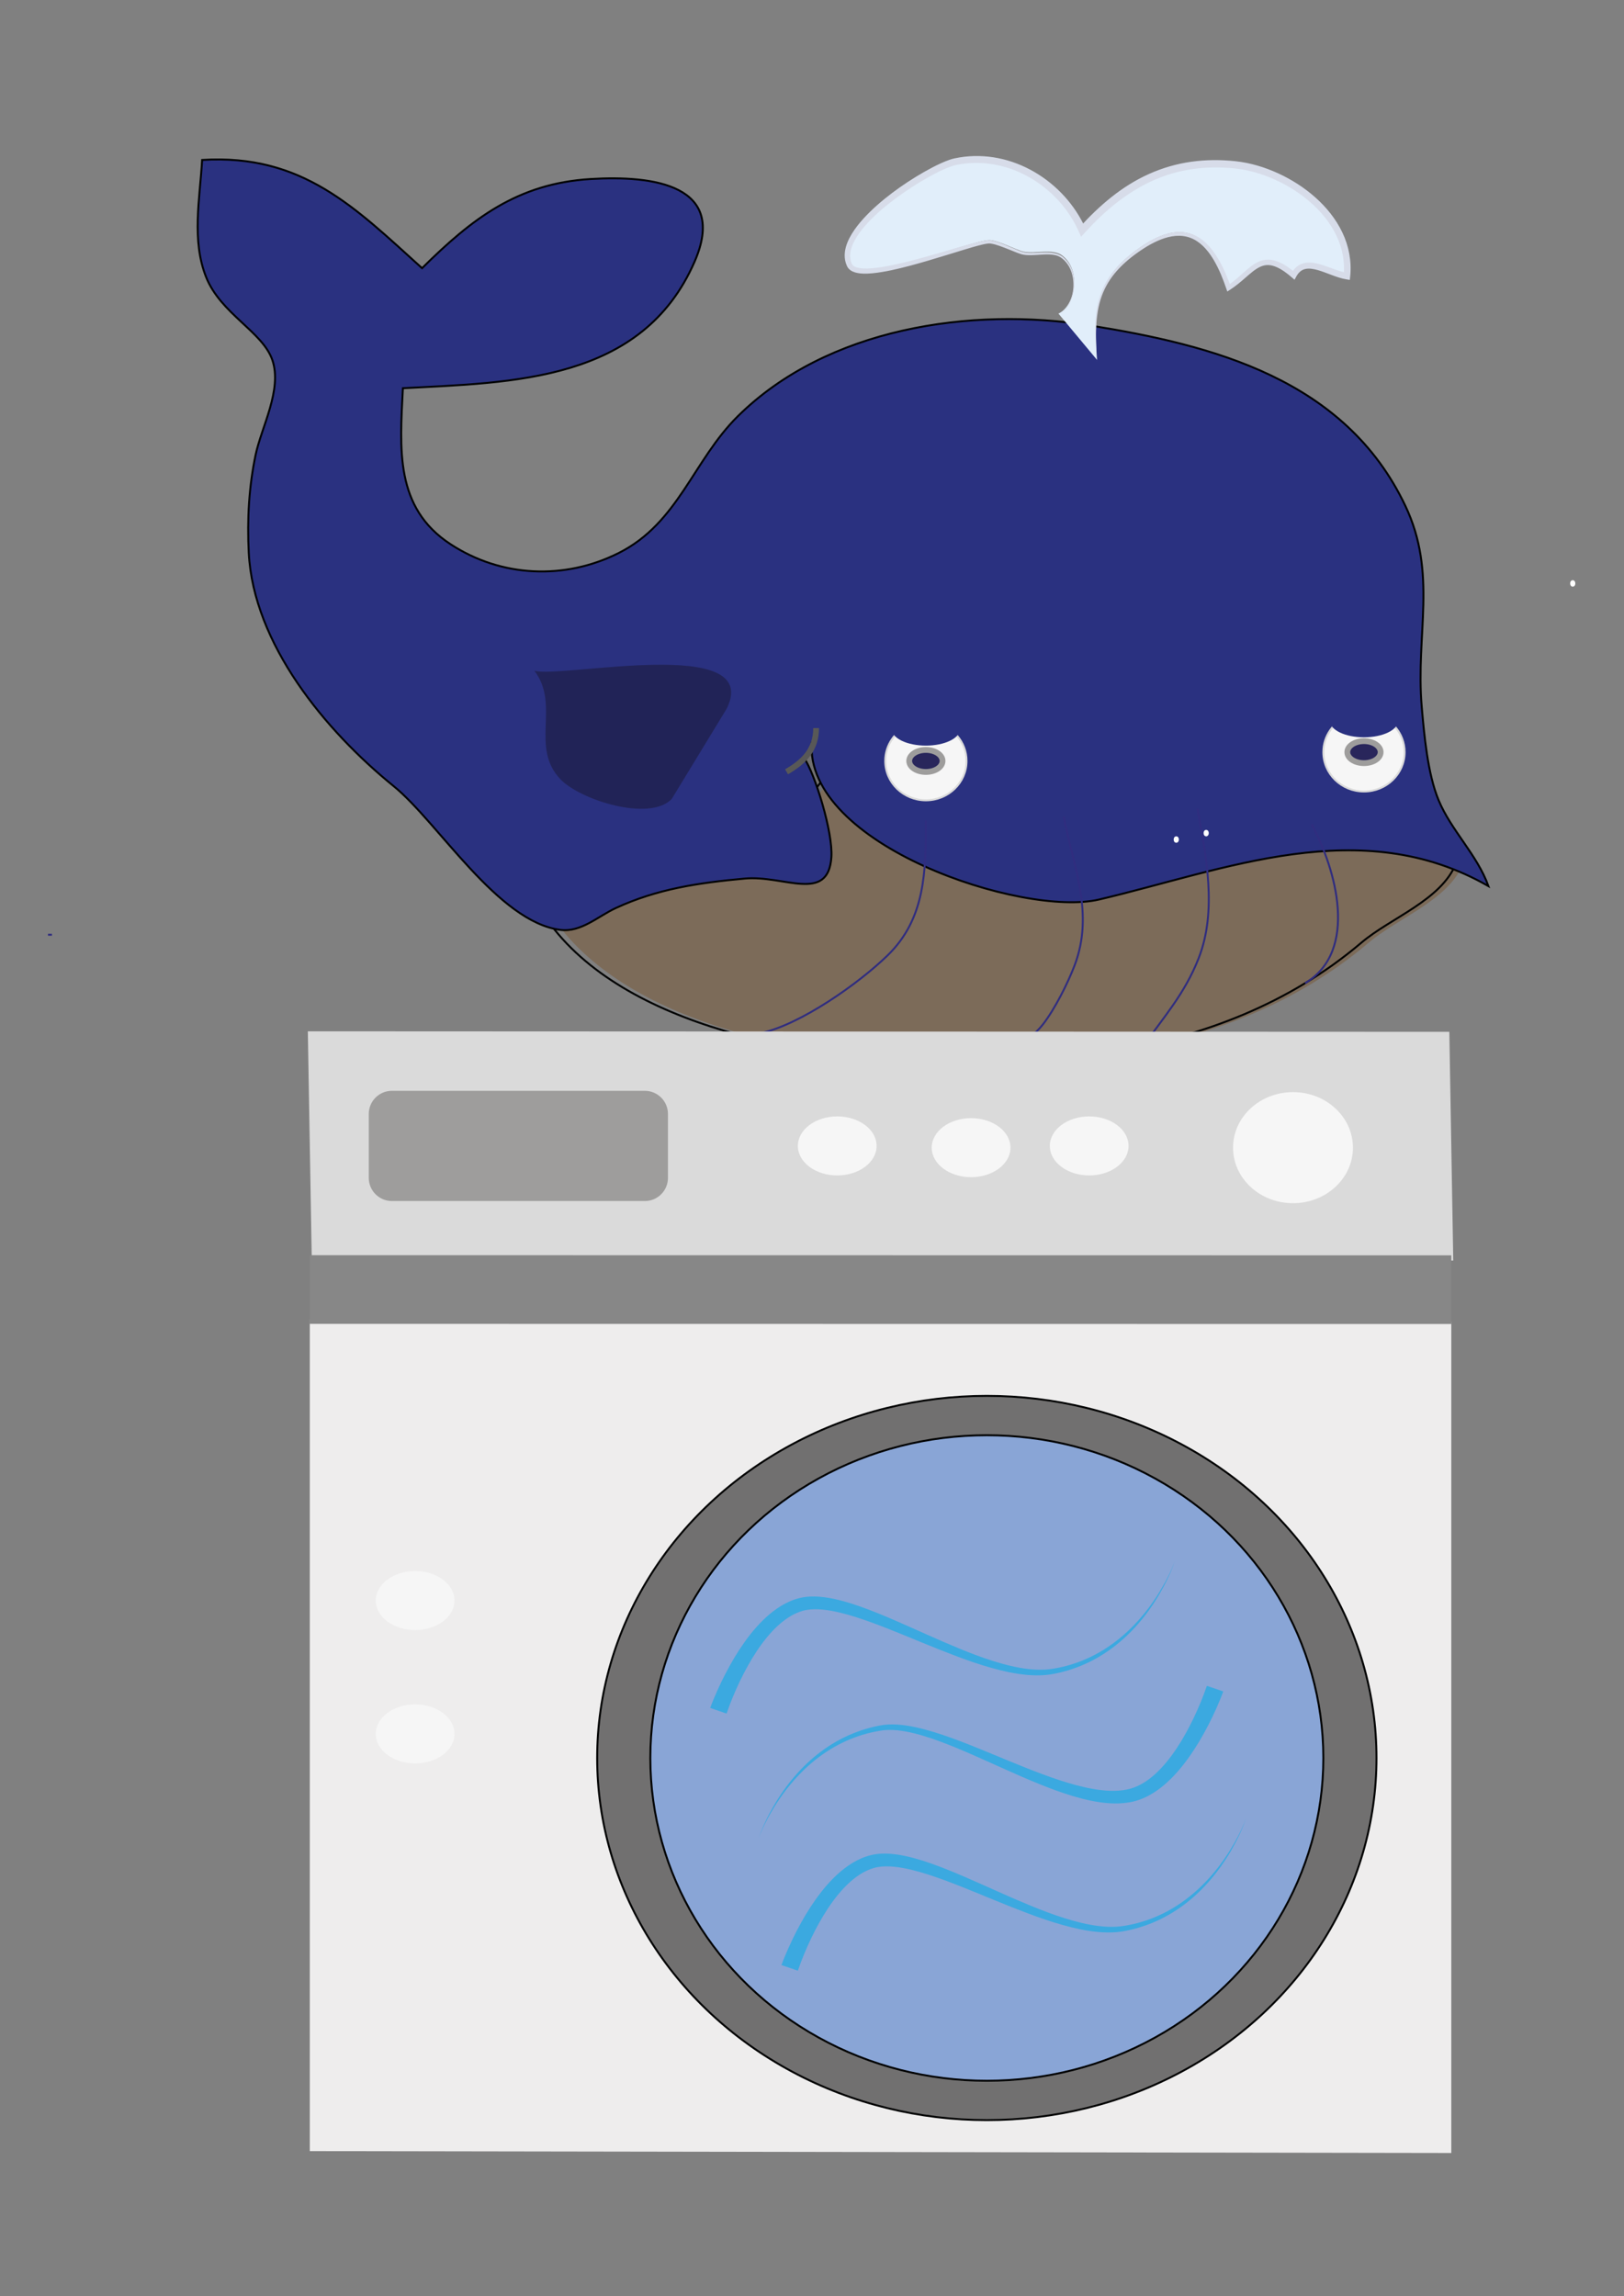 <?xml version="1.0" encoding="utf-8"?>
<!-- Generator: Adobe Illustrator 15.0.0, SVG Export Plug-In . SVG Version: 6.00 Build 0)  -->
<!DOCTYPE svg PUBLIC "-//W3C//DTD SVG 1.1//EN" "http://www.w3.org/Graphics/SVG/1.1/DTD/svg11.dtd">
<svg version="1.1" id="Ebene_1" xmlns="http://www.w3.org/2000/svg" xmlns:xlink="http://www.w3.org/1999/xlink" x="0px" y="0px"
	 width="841.89px" height="1190.55px" viewBox="0 0 841.89 1190.55" enable-background="new 0 0 841.89 1190.55"
	 xml:space="preserve">
<rect x="0" y="0" width="841.89" height="1190.55" fill="#808080" stroke="none"/>
<g>
	<path fill="#717070" stroke="#9E9D9C" stroke-width="3" d="M444.648,366.165c0.424-6.078-6.408-9.284-11.332-10.847
		c-11.855-3.759-34.434-0.754-44.848,6.146c-17.408,11.531-13.775,44.125-4.471,59.23c7.572,12.298,18.947,10.179,31.938,7.649
		c11.014-2.145,34.424-4.54,38.08-17.982c3.467-12.747-8.65-46.086-24.699-46.865"/>
	<g>
		<g>
			<g>
				<path fill="#7C6B59" d="M408.816,436.08c4.631-2.164,12.477-19.951,17.736-26.946c7.377-9.814,14.193-16.178,24.27-22.965
					c27.295-18.385,59.913-21.146,92.114-21.385c76.94-0.571,161.229,43.777,113.442,25.272
					c-21.482-8.319,43.068,16.014,60.758,30.716c12.855,10.685,23.401,24.913,41.431,26.987
					c-7.763,19.067-33.761,28.048-49.013,40.989c-76.561,64.975-177.604,62.422-225.95,61.141
					c-77.556-2.056-170.956-23.565-202.796-83.768c19.732-9.912,52.51-10.567,74.025-16.39
					c10.662-2.886,68.654-18.767,70.016-17.354"/>
				<path fill="none" stroke="#010202" stroke-miterlimit="10" d="M405.018,436.08c4.631-2.164,12.475-19.951,17.736-26.946
					c7.377-9.814,14.193-16.178,24.27-22.965c27.295-18.385,59.913-21.146,92.114-21.385c76.94-0.571,161.229,43.777,113.442,25.272
					c-21.482-8.319,43.067,16.014,60.758,30.716c12.854,10.685,23.401,24.913,41.431,26.987
					c-7.763,19.067-33.761,28.048-49.013,40.989c-76.561,64.975-177.604,62.422-225.95,61.141
					c-77.556-2.056-170.956-23.565-202.796-83.768c19.732-9.912,52.51-10.567,74.025-16.39
					c10.662-2.886,68.654-18.767,70.016-17.354"/>
			</g>
		</g>
		<g>
			<g>
				<path fill="#2A3180" d="M416.719,392.813c5.73,8.166,15.189,38.846,14.27,51.688c-1.705,23.846-24.557,9.167-44.844,11.021
					c-23.943,2.189-45.303,5.313-66.932,15.292c-9.125,4.21-17.932,12.631-28.564,11.33c-32.518-3.982-63.469-55.787-86.629-74.588
					c-35.277-28.635-72.617-73.634-75.057-120.91c-0.906-17.515,0.102-34.465,3.58-50.973c2.977-14.152,13.875-33.687,8.654-48.979
					c-5.004-14.664-26.662-23.936-34.277-42.857c-7.721-19.174-3.299-40.706-2.141-60.909c52.129-3.246,79.49,24.913,114.02,56.112
					c25.865-25.633,49.467-43.899,87.313-46.216c32.951-2.018,71.211,3.228,53.961,42.85
					c-27.133,62.323-94.451,62.582-151.213,65.615c-1.594,31.484-4.273,61.921,24.686,80.863
					c26.369,17.246,59.201,18.664,87.254,4.543c30.91-15.557,38.539-48.004,61.729-70.923
					c46.186-45.643,120.651-56.953,182.715-46.99c63.053,10.122,132,27.619,163.266,93.424
					c16.825,35.412,5.284,66.733,8.512,104.082c1.292,14.946,3.07,34.812,8.724,48.518c6.465,15.674,20.038,28.383,25.866,44.637
					c-66.242-37.97-136.521-8.407-201.838,6.943c-39.52,9.288-152.855-28.28-148.973-81.731"/>
				<path fill="none" stroke="#010202" stroke-miterlimit="10" d="M416.719,392.813c5.73,8.166,15.189,38.846,14.27,51.688
					c-1.705,23.846-24.557,9.167-44.844,11.021c-23.943,2.189-45.303,5.313-66.932,15.292c-9.125,4.21-17.932,12.631-28.564,11.33
					c-32.518-3.982-63.469-55.787-86.629-74.588c-35.277-28.635-72.617-73.634-75.057-120.91
					c-0.906-17.515,0.102-34.465,3.58-50.973c2.977-14.152,13.875-33.687,8.654-48.979c-5.004-14.664-26.662-23.936-34.277-42.857
					c-7.721-19.174-3.299-40.706-2.141-60.909c52.129-3.246,79.49,24.913,114.02,56.112c25.865-25.633,49.467-43.899,87.313-46.216
					c32.951-2.018,71.211,3.228,53.961,42.85c-27.133,62.323-94.451,62.582-151.213,65.615
					c-1.594,31.484-4.273,61.921,24.686,80.863c26.369,17.246,59.201,18.664,87.254,4.543c30.91-15.557,38.539-48.004,61.729-70.923
					c46.186-45.643,120.651-56.953,182.715-46.99c63.053,10.122,132,27.619,163.266,93.424
					c16.825,35.412,5.284,66.733,8.512,104.082c1.292,14.946,3.07,34.812,8.724,48.518c6.465,15.674,20.038,28.383,25.866,44.637
					c-66.242-37.97-136.521-8.407-201.838,6.943c-39.52,9.288-152.855-28.28-148.973-81.731"/>
			</g>
		</g>
		<path fill="none" stroke="#302D7F" stroke-miterlimit="10" d="M479.98,425.469c0,26.157-0.195,50.789-19.854,69.893
			c-14.975,14.554-45.207,35.961-65.857,40.313"/>
		<path fill="none" stroke="#302D7F" stroke-miterlimit="10" d="M514.676,549.961c8.539-7.581,18.142-8.74,26.018-18.879
			c6.095-7.845,12.886-21.309,16.387-30.563c10.258-27.114-0.606-50.869-5.67-77.09"/>
		<path fill="none" stroke="#302D7F" stroke-miterlimit="10" d="M592.919,542.058c10.314-14.712,21.254-26.832,28.439-45.159
			c9.761-24.895,3.832-53.225-0.56-77.551"/>
		<path fill="none" stroke="#302D7F" stroke-miterlimit="10" d="M676.558,509.77c28.064-16.74,15.925-59.422,3.425-82.259"/>
	</g>
	<path fill="none" stroke="#302D7F" stroke-miterlimit="10" d="M24.881,484.654c0.68,0,1.359,0,2.041,0"/>
	<path opacity="0.54" fill="#1B1935" enable-background="new    " d="M348.229,414.241c-11.441,11.951-47.309,0.575-57.598-10.099
		c-16.17-16.777,0.049-38.521-13.621-56.38c13.639,4.095,118.525-18.819,99.791,19.539"/>
	<path fill="#F6F6F6" stroke="#DADADA" d="M462.51,383.128c3.786-5.429,10.199-8.997,17.47-8.997c6.499,0,12.313,2.852,16.176,7.334
		c3.056,3.541,4.893,8.099,4.893,13.074c0,11.271-9.433,20.408-21.066,20.408s-21.065-9.137-21.065-20.408
		C458.916,390.312,460.242,386.386,462.51,383.128z"/>
	<path fill="#E30D18" stroke="#E30D18" stroke-width="3" d="M554.557,400.133"/>
	<line fill="none" x1="474.518" y1="391.506" x2="505.851" y2="390.506"/>
	<line fill="none" x1="477.223" y1="382.8" x2="508.557" y2="381.8"/>
	<path fill="none" stroke="#9E9D9C" d="M542.761,386.307"/>
	<path fill="none" stroke="#9E9D9C" d="M505.685,380.8"/>
	<path fill="#F6F6F6" stroke="#DADADA" d="M689.621,378.559c3.785-5.429,10.196-8.997,17.469-8.997c6.5,0,12.312,2.852,16.176,7.334
		c3.055,3.541,4.892,8.099,4.892,13.074c0,11.271-9.432,20.408-21.066,20.408s-21.067-9.137-21.067-20.408
		C686.023,385.743,687.35,381.816,689.621,378.559z"/>
	<line fill="none" x1="657.953" y1="369.261" x2="689.286" y2="368.261"/>
	<line fill="none" x1="626.62" y1="370.261" x2="657.953" y2="369.261"/>
	<path fill="none" stroke="#9E9D9C" d="M692.158,373.768"/>
	<path fill="none" stroke="#9E9D9C" d="M655.081,368.261"/>
	<ellipse fill="#29265B" stroke="#9E9D9C" stroke-width="3" cx="479.982" cy="394.539" rx="8.635" ry="5.705"/>
	<ellipse fill="#29265B" stroke="#9E9D9C" stroke-width="3" cx="707.091" cy="389.97" rx="8.635" ry="5.705"/>
	<ellipse fill="#2A3180" cx="707.091" cy="373.767" rx="17.646" ry="8.512"/>
	<ellipse fill="#2A3180" cx="479.983" cy="378.073" rx="17.646" ry="8.512"/>
	<ellipse fill="#FFFFFF" cx="815.315" cy="302.497" rx="1.333" ry="1.667"/>
	<ellipse fill="#FFFFFF" cx="625.286" cy="431.953" rx="1.333" ry="1.667"/>
	<ellipse fill="#FFFFFF" cx="609.781" cy="435.287" rx="1.333" ry="1.667"/>
	<path fill="none" stroke="#585857" stroke-width="3" d="M407.746,400.167c9.32-5.424,15.297-11.733,15.334-22.667"/>
	<g>
		<g>
			<path fill="#E1EEFA" d="M548.7,162.586c8.404-3.739,12.286-22.059,2.051-30.05c-4.954-3.868-14.03-0.803-20.152-2.054
				c-3.379-0.691-13.603-6.129-17.896-5.986c-9.772,0.325-66.783,23.221-72.137,12.128c-9.287-19.249,41.894-50.9,54.581-53.641
				c27.641-5.971,55.168,11.001,65.992,35.396c21.328-23.541,45.557-37.409,79.557-33.787c26.599,2.834,60.823,26.148,57.703,57.684
				c-9.695-1.517-21.842-11.205-27.594-0.491c-17.097-14.646-20.929-1.769-33.762,6.548c-8.858-25.699-21.869-36.884-46.296-19.797
				c-23.673,16.56-23.65,33.137-22.047,58.05"/>
			<path fill="#D7DCE9" d="M567.75,171.347c-0.002-5.386,0.458-10.83,1.936-16.07c1.459-5.238,4.026-10.176,7.425-14.436
				c3.394-4.276,7.494-7.925,11.85-11.155c4.36-3.212,9.034-6.144,14.277-7.955c2.614-0.891,5.388-1.472,8.221-1.47
				c2.827,0.001,5.688,0.645,8.244,1.902c2.563,1.249,4.801,3.049,6.708,5.083c1.913,2.039,3.522,4.309,4.941,6.665
				c2.826,4.728,4.925,9.791,6.736,14.91l-1.869-0.644c2.703-1.77,5.17-3.903,7.641-6.124c2.491-2.185,4.954-4.602,8.269-6.219
				c1.648-0.791,3.555-1.27,5.452-1.222c1.898,0.034,3.716,0.532,5.366,1.228c3.306,1.421,6.089,3.51,8.699,5.696l-2.309,0.432
				c0.657-1.231,1.495-2.434,2.62-3.434c1.113-1.006,2.529-1.743,3.989-2.089c2.96-0.69,5.761-0.107,8.292,0.574
				c2.549,0.715,4.939,1.647,7.302,2.491c2.354,0.844,4.696,1.628,6.979,1.991l-1.944,1.505c0.721-7.161-0.676-14.444-3.813-20.935
				c-3.117-6.514-7.814-12.25-13.281-17.066c-5.48-4.821-11.742-8.775-18.403-11.802c-6.659-3.009-13.771-5.138-20.966-5.87
				c-7.34-0.749-14.716-0.712-21.963,0.341c-7.24,1.043-14.313,3.124-20.963,6.164c-6.654,3.034-12.877,7-18.659,11.545
				c-5.779,4.556-11.107,9.71-16.095,15.188l-2,2.197l-1.197-2.71c-5.086-11.515-13.996-21.316-24.872-27.707
				c-5.438-3.197-11.386-5.532-17.553-6.796c-6.164-1.267-12.547-1.447-18.756-0.451c-0.776,0.127-1.548,0.264-2.319,0.425
				c-0.401,0.077-0.736,0.156-1.082,0.25c-0.354,0.097-0.717,0.206-1.079,0.326c-1.449,0.481-2.915,1.085-4.359,1.733
				c-2.896,1.305-5.741,2.795-8.537,4.371c-5.591,3.163-10.995,6.693-16.161,10.517c-5.164,3.82-10.117,7.951-14.479,12.591
				c-2.17,2.322-4.188,4.78-5.857,7.417c-1.656,2.628-2.982,5.481-3.355,8.398c-0.184,1.452-0.105,2.904,0.285,4.27
				c0.1,0.342,0.213,0.678,0.352,1.008c0.063,0.167,0.143,0.326,0.213,0.49l0.111,0.22l0.076,0.116
				c0.285,0.42,0.746,0.781,1.33,1.063c1.186,0.562,2.709,0.796,4.23,0.884c1.531,0.085,3.109,0.026,4.688-0.102
				c6.335-0.559,12.676-2.009,18.948-3.564c6.279-1.583,12.517-3.38,18.754-5.207c6.248-1.809,12.443-3.752,18.868-5.199
				c0.807-0.173,1.622-0.331,2.463-0.448c0.422-0.058,0.849-0.104,1.301-0.121l0.334-0.004l0.361,0.016
				c0.229,0.014,0.449,0.04,0.668,0.07c1.736,0.266,3.3,0.809,4.853,1.37c3.093,1.141,6.056,2.514,9.039,3.736
				c0.744,0.3,1.493,0.594,2.232,0.826c0.715,0.229,1.484,0.34,2.264,0.422c1.564,0.152,3.173,0.117,4.788,0.056
				c3.227-0.106,6.539-0.441,9.854,0.238c1.631,0.334,3.296,1.067,4.526,2.209c1.279,1.106,2.347,2.406,3.192,3.844
				c1.691,2.88,2.455,6.218,2.461,9.502c0.009,3.29-0.666,6.574-2.012,9.559c-1.345,2.941-3.424,5.761-6.442,7.094
				c2.975-1.417,4.945-4.266,6.192-7.204c1.245-2.981,1.815-6.229,1.716-9.439c-0.105-3.202-0.901-6.409-2.574-9.115
				c-1.681-2.655-4.119-5.028-7.257-5.498c-3.103-0.575-6.353-0.197-9.6-0.017c-1.632,0.095-3.28,0.169-4.958,0.042
				c-0.836-0.07-1.689-0.172-2.531-0.421c-0.817-0.238-1.588-0.524-2.358-0.816c-3.056-1.179-6.027-2.481-9.063-3.529
				c-1.512-0.514-3.054-0.998-4.542-1.191c-1.375-0.192-2.966,0.224-4.519,0.559c-3.117,0.747-6.225,1.691-9.329,2.631l-9.32,2.854
				c-6.222,1.908-12.458,3.793-18.771,5.469c-6.318,1.648-12.685,3.204-19.309,3.878c-1.66,0.155-3.338,0.242-5.057,0.17
				c-1.711-0.092-3.479-0.28-5.266-1.082c-0.879-0.41-1.783-1.033-2.43-1.954l-0.254-0.398l-0.17-0.319
				c-0.094-0.208-0.195-0.412-0.281-0.624c-0.18-0.421-0.332-0.852-0.463-1.291c-0.529-1.757-0.643-3.617-0.439-5.39
				c0.418-3.569,1.908-6.763,3.658-9.641c1.775-2.883,3.875-5.496,6.111-7.951c4.488-4.899,9.518-9.193,14.752-13.171
				c5.259-3.952,10.757-7.558,16.469-10.828c2.862-1.628,5.773-3.172,8.803-4.552c1.518-0.687,3.061-1.335,4.692-1.885
				c0.409-0.136,0.826-0.265,1.254-0.384c0.438-0.123,0.896-0.229,1.292-0.306c0.823-0.175,1.647-0.326,2.476-0.465
				c6.632-1.092,13.461-0.928,20.039,0.396c6.582,1.32,12.914,3.779,18.699,7.147c11.566,6.736,21.046,17.055,26.538,29.333
				l-3.197-0.513c5.075-5.621,10.529-10.948,16.502-15.698c5.96-4.756,12.479-8.892,19.484-12.038
				c6.994-3.162,14.452-5.322,22.049-6.383c7.595-1.073,15.317-1.072,22.877-0.268c7.724,0.821,15.146,3.096,22.117,6.276
				c6.963,3.201,13.495,7.359,19.25,12.462c5.737,5.1,10.718,11.205,14.055,18.247c3.358,7.009,4.86,14.992,4.04,22.762
				l-0.188,1.789l-1.756-0.284c-2.729-0.44-5.193-1.349-7.593-2.231c-2.396-0.892-4.722-1.827-7.045-2.508
				c-2.305-0.671-4.668-1.098-6.691-0.632c-2.023,0.424-3.591,1.914-4.675,3.922l-0.894,1.654l-1.417-1.222
				c-2.452-2.115-5.058-4.084-7.875-5.33c-1.403-0.615-2.857-1.016-4.297-1.06c-1.438-0.051-2.856,0.275-4.217,0.902
				c-2.733,1.269-5.179,3.521-7.689,5.69c-2.507,2.196-5.121,4.407-8.02,6.254l-1.357,0.864l-0.512-1.509
				c-1.711-5.041-3.701-10-6.347-14.553c-2.638-4.507-6.033-8.732-10.6-11.04c-2.264-1.147-4.778-1.749-7.333-1.787
				c-2.556-0.057-5.137,0.419-7.626,1.211c-4.994,1.605-9.624,4.357-13.972,7.428c-4.345,3.086-8.429,6.575-11.821,10.674
				c-3.4,4.084-5.997,8.831-7.535,13.938c-1.553,5.108-2.121,10.484-2.282,15.844c-0.151,5.37,0.095,10.752,0.359,16.127
				C568.145,182.111,567.748,176.738,567.75,171.347z"/>
		</g>
	</g>
</g>
<g>
	<g>
		<g>
			<polygon fill="#DADADA" points="753.379,653.568 161.62,653.301 159.582,534.714 751.342,534.979 			"/>
		</g>
	</g>
	<path fill="none" stroke="#010202" stroke-miterlimit="10" d="M391.277,668.631"/>
	<path fill="none" stroke="#010202" stroke-miterlimit="10" d="M180.967,662.508"/>
	<path fill="none" stroke="#010202" stroke-miterlimit="10" d="M701.375,682.916"/>
	<path fill="none" stroke="#010202" stroke-miterlimit="10" d="M601.375,689.039"/>
	<ellipse fill="#F6F6F6" cx="434.029" cy="594.141" rx="20.408" ry="15.306"/>
	<ellipse fill="#F6F6F6" cx="670.297" cy="595.041" rx="31.078" ry="28.795"/>
	<ellipse fill="#F6F6F6" cx="564.641" cy="594.141" rx="20.408" ry="15.306"/>
	<ellipse fill="#F6F6F6" cx="503.416" cy="595.04" rx="20.408" ry="15.307"/>
	<g>
		<g>
			<polygon fill="#EEEDED" points="752.359,1116.279 160.6,1115.311 160.6,684.248 752.359,685.215 			"/>
		</g>
	</g>
	<path fill="#9E9D9C" d="M346.274,610.713c0,6.627-5.373,12-12,12H203.171c-6.627,0-12-5.373-12-12v-33.145c0-6.627,5.373-12,12-12
		h131.102c6.627,0,12,5.373,12,12L346.274,610.713L346.274,610.713z"/>
	<path fill="none" stroke="#010202" stroke-miterlimit="10" d="M746.273,668.631"/>
	<path fill="none" stroke="#010202" stroke-miterlimit="10" d="M164.641,662.508"/>
	<path fill="none" stroke="#010202" stroke-miterlimit="10" d="M752.318,682.916"/>
	<path fill="none" stroke="#010202" stroke-miterlimit="10" d="M164.641,682.916"/>
	<ellipse fill="#717070" stroke="#010202" stroke-miterlimit="10" cx="511.58" cy="911.488" rx="202.002" ry="187.756"/>
	<ellipse fill="#F6F6F6" cx="215.205" cy="829.855" rx="20.408" ry="15.307"/>
	<ellipse fill="#F6F6F6" cx="215.205" cy="898.997" rx="20.408" ry="15.306"/>
	<g>
		<g>
			<polygon fill="#878787" points="752.357,686.477 160.601,686.396 160.601,650.785 752.357,650.865 			"/>
		</g>
	</g>
	<ellipse fill="#89A5D6" stroke="#010202" stroke-miterlimit="10" cx="511.58" cy="911.489" rx="174.451" ry="167.349"/>
	<path fill="none" d="M446.273,897.203c9.59-20.051,35.131-31.566,51.125-46.484c13.018-12.141,29.762-29.98,40.711-39.23"/>
	<path fill="none" d="M458.518,952.305c31.855-39.266,87.824-82.32,134.695-104.082"/>
	<path fill="none" d="M507.498,968.631c36.486-20.047,68.725-52.908,104.082-73.469"/>
	<path fill="none" d="M403.417,901.283c25.298-0.984,57.933-26.24,80.054-38.266c12.078-6.566,22.828-15.701,34.68-22.559
		c6.58-3.811,33.123-17.559,28.125-14.688"/>
	<g>
		<path fill="#3BA9E0" d="M405.109,1018.842c1.147-3.119,2.362-5.996,3.666-8.926c1.301-2.908,2.679-5.777,4.141-8.609
			c2.927-5.662,6.17-11.186,9.897-16.445c3.736-5.244,7.943-10.264,13.021-14.564c5.066-4.25,11.135-7.895,18.256-8.949
			c3.496-0.486,6.896-0.33,10.17,0.086c3.275,0.422,6.441,1.123,9.539,1.959c6.188,1.68,12.107,3.881,17.932,6.217
			c11.627,4.703,22.863,10.012,34.225,14.932c11.354,4.891,22.816,9.594,34.719,12.451c5.938,1.393,12.016,2.301,18.025,1.977
			c2.982-0.15,5.98-0.732,8.963-1.406c2.973-0.689,5.898-1.582,8.764-2.652c11.48-4.27,21.721-11.67,30.031-20.779
			c4.168-4.559,7.895-9.527,11.174-14.783c3.26-5.264,6.162-10.781,8.363-16.59c-2.025,5.875-4.766,11.494-7.883,16.881
			c-3.135,5.381-6.734,10.502-10.813,15.238c-8.125,9.469-18.338,17.359-30.055,22.131c-2.918,1.191-5.918,2.203-8.971,3.014
			c-3.049,0.785-6.156,1.49-9.377,1.756c-6.404,0.535-12.77-0.236-18.949-1.484c-12.371-2.584-24.137-7.018-35.721-11.596
			c-11.582-4.604-22.979-9.566-34.521-13.836c-5.77-2.117-11.58-4.072-17.434-5.469c-2.92-0.695-5.852-1.246-8.748-1.529
			c-2.889-0.281-5.756-0.297-8.404,0.16c-0.332,0.053-0.658,0.123-0.979,0.189l-0.438,0.104l-0.543,0.146
			c-0.596,0.166-1.281,0.391-1.908,0.627c-1.279,0.477-2.529,1.064-3.748,1.74c-2.438,1.355-4.73,3.066-6.877,4.992
			c-4.301,3.863-8.02,8.541-11.328,13.508c-3.311,4.98-6.221,10.283-8.831,15.738c-1.306,2.73-2.533,5.498-3.687,8.295
			c-1.141,2.779-2.25,5.666-3.162,8.406L405.109,1018.842z"/>
	</g>
	<g>
		<path fill="#3BA9E0" d="M368.158,885.537c1.147-3.119,2.362-5.996,3.666-8.926c1.301-2.908,2.679-5.777,4.143-8.609
			c2.925-5.662,6.17-11.186,9.896-16.445c3.736-5.244,7.943-10.264,13.023-14.566c5.064-4.252,11.133-7.893,18.255-8.945
			c3.497-0.486,6.895-0.33,10.17,0.084c3.275,0.424,6.443,1.125,9.539,1.959c6.189,1.682,12.107,3.881,17.93,6.217
			c11.625,4.705,22.865,10.012,34.229,14.93c11.352,4.893,22.813,9.596,34.717,12.455c5.938,1.389,12.016,2.297,18.021,1.975
			c2.982-0.15,5.98-0.732,8.963-1.406c2.977-0.691,5.9-1.582,8.768-2.652c11.479-4.271,21.721-11.67,30.031-20.781
			c4.168-4.557,7.895-9.523,11.174-14.779c3.26-5.268,6.162-10.781,8.361-16.594c-2.023,5.875-4.768,11.494-7.883,16.883
			c-3.137,5.381-6.732,10.504-10.813,15.236c-8.125,9.469-18.338,17.361-30.053,22.129c-2.92,1.195-5.918,2.205-8.973,3.018
			c-3.047,0.787-6.154,1.488-9.375,1.756c-6.404,0.537-12.771-0.236-18.949-1.482c-12.373-2.584-24.139-7.02-35.723-11.596
			c-11.582-4.605-22.979-9.57-34.521-13.838c-5.77-2.117-11.582-4.07-17.432-5.469c-2.922-0.693-5.854-1.244-8.748-1.527
			c-2.889-0.281-5.756-0.299-8.407,0.158c-0.332,0.053-0.658,0.125-0.979,0.188l-0.438,0.105l-0.542,0.143
			c-0.597,0.168-1.281,0.395-1.908,0.627c-1.279,0.48-2.53,1.068-3.748,1.746c-2.438,1.355-4.73,3.066-6.878,4.99
			c-4.3,3.865-8.019,8.543-11.328,13.51c-3.311,4.98-6.221,10.283-8.83,15.736c-1.307,2.729-2.533,5.498-3.687,8.297
			c-1.141,2.779-2.25,5.666-3.163,8.404L368.158,885.537z"/>
	</g>
	<g>
		<path fill="#3BA9E0" d="M634.15,876.988c-1.146,3.121-2.361,6-3.666,8.93c-1.301,2.908-2.68,5.779-4.143,8.613
			c-2.928,5.662-6.174,11.188-9.9,16.447c-3.736,5.246-7.947,10.268-13.029,14.57c-2.543,2.141-5.313,4.094-8.359,5.666
			c-1.523,0.785-3.109,1.479-4.762,2.035c-0.832,0.277-1.645,0.52-2.529,0.738l-0.566,0.139l-0.662,0.143
			c-0.451,0.1-0.854,0.164-1.283,0.244c-6.791,1.113-13.414,0.379-19.707-0.885c-6.309-1.307-12.361-3.223-18.283-5.363
			c-11.84-4.32-23.162-9.553-34.492-14.627c-5.664-2.543-11.32-5.064-17.029-7.42c-5.709-2.35-11.469-4.557-17.336-6.305
			c-5.854-1.725-11.873-3.07-17.85-2.979c-1.502,0.033-2.941,0.166-4.439,0.434c-1.508,0.254-2.998,0.551-4.486,0.895
			c-2.975,0.691-5.9,1.582-8.768,2.652c-11.486,4.27-21.731,11.666-30.045,20.779c-4.169,4.559-7.897,9.529-11.178,14.785
			c-3.263,5.266-6.164,10.785-8.367,16.596c2.026-5.877,4.769-11.498,7.885-16.885c3.137-5.383,6.74-10.506,10.819-15.244
			c8.129-9.469,18.347-17.361,30.064-22.129c2.92-1.191,5.92-2.203,8.977-3.012c1.523-0.404,3.074-0.762,4.623-1.068
			c1.551-0.324,3.207-0.533,4.811-0.613c6.48-0.293,12.781,0.951,18.867,2.537c6.096,1.619,12.02,3.689,17.871,5.893
			c5.848,2.211,11.615,4.574,17.363,6.949c11.488,4.738,22.906,9.592,34.551,13.443c5.814,1.912,11.693,3.566,17.598,4.602
			c5.881,1.012,11.857,1.41,17.34,0.322c5.406-1.025,10.285-3.99,14.588-7.85c4.303-3.865,8.021-8.543,11.334-13.51
			c3.311-4.982,6.223-10.287,8.834-15.742c1.305-2.729,2.533-5.5,3.686-8.299c1.143-2.779,2.252-5.666,3.166-8.406L634.15,876.988z"
			/>
	</g>
</g>
</svg>
